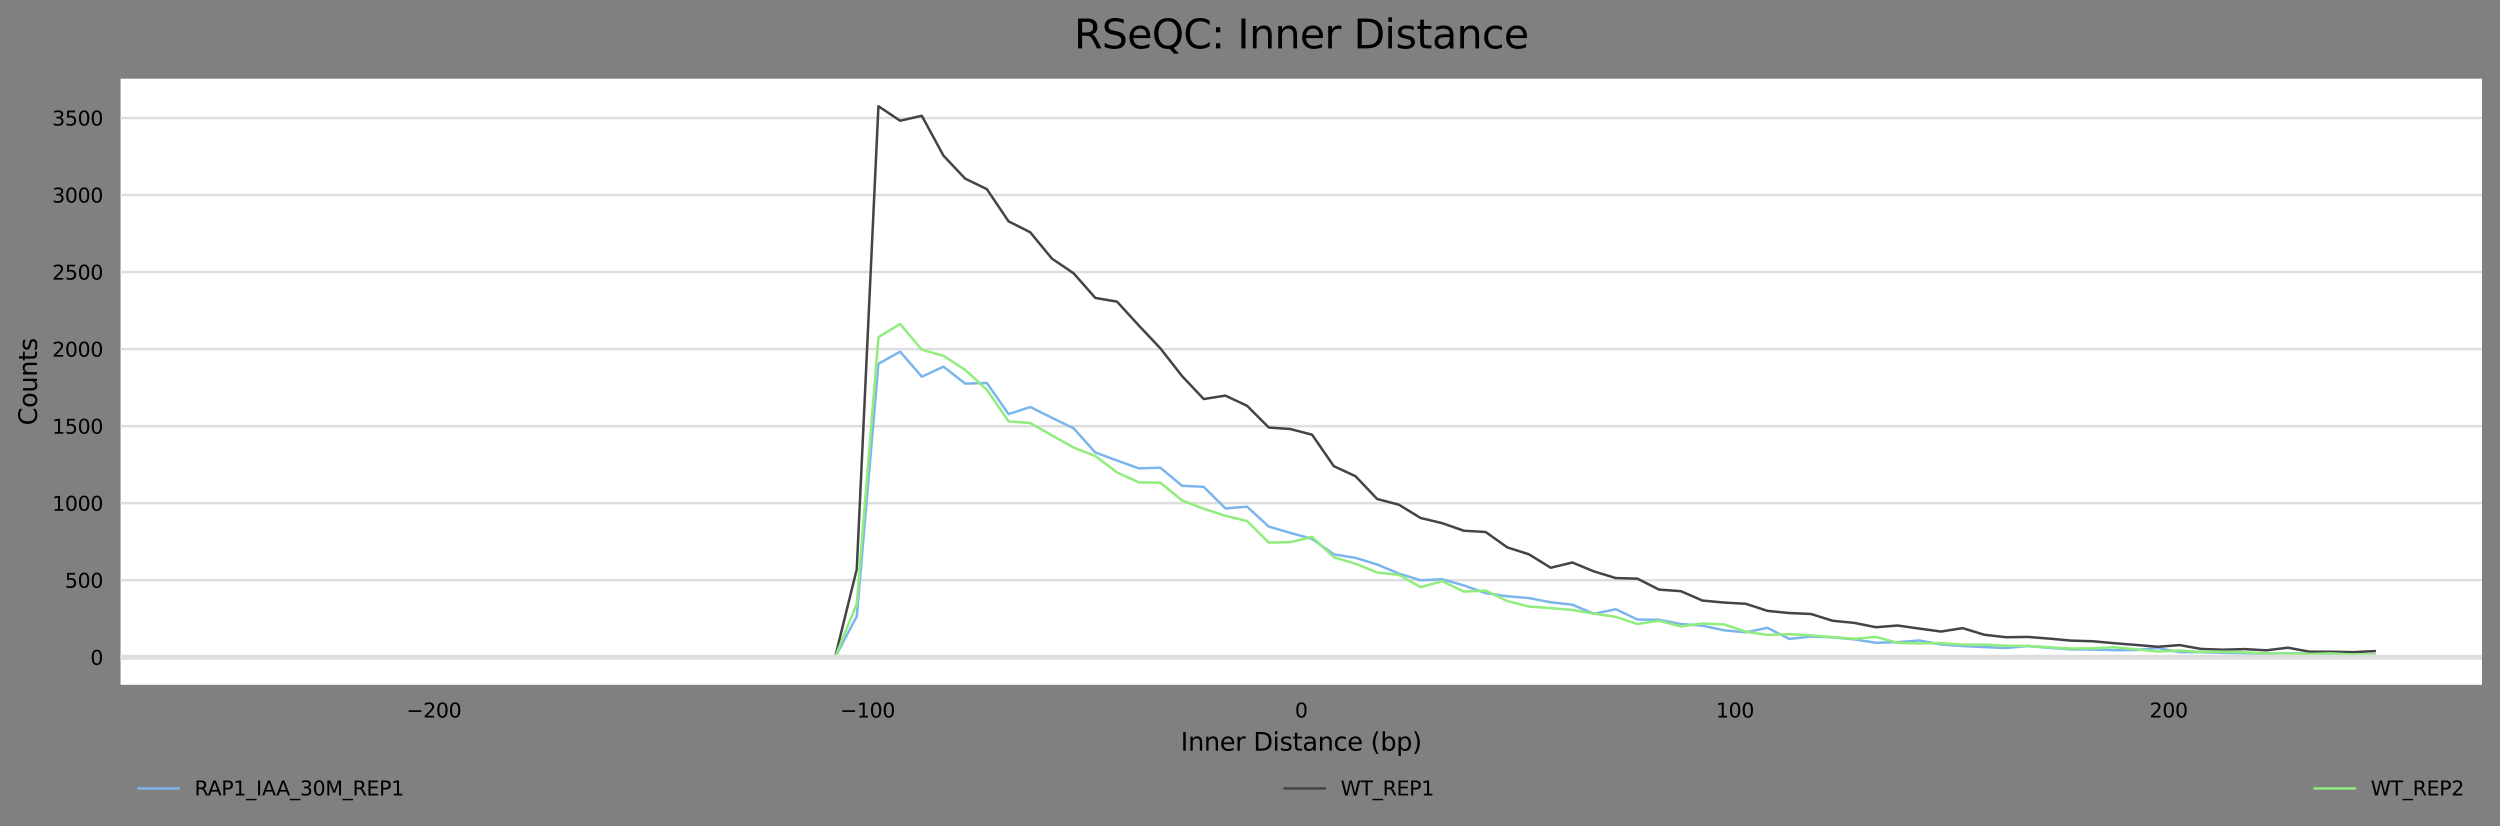 <?xml version="1.0" encoding="utf-8" standalone="no"?>
<!DOCTYPE svg PUBLIC "-//W3C//DTD SVG 1.1//EN"
  "http://www.w3.org/Graphics/SVG/1.1/DTD/svg11.dtd">
<svg xmlns:xlink="http://www.w3.org/1999/xlink" width="1000.238pt" height="330.542pt" viewBox="0 0 1000.238 330.542" xmlns="http://www.w3.org/2000/svg" version="1.1">
 <rect x="0" y="0" width="1000.238" height="330.542" fill="#808080" stroke="none"/>
 <defs>
  <style type="text/css">*{stroke-linejoin: round; stroke-linecap: butt}</style>
 </defs>
 <g id="figure_1">
  <g id="axes_1">
   <g id="patch_1">
    <path d="M 48.238 273.99 
L 993.038 273.99 
L 993.038 31.483 
L 48.238 31.483 
z
" style="fill: #ffffff"/>
   </g>
   <g id="matplotlib.axis_1">
    <g id="xtick_1">
     <g id="text_1">
      <!-- −200 -->
      <g transform="translate(162.617 287.069)scale(0.08 -0.08)">
       <defs>
        <path id="DejaVuSans-2212" d="M 678 2272 
L 4684 2272 
L 4684 1741 
L 678 1741 
L 678 2272 
z
" transform="scale(0.016)"/>
        <path id="DejaVuSans-32" d="M 1228 531 
L 3431 531 
L 3431 0 
L 469 0 
L 469 531 
Q 828 903 1448 1529 
Q 2069 2156 2228 2338 
Q 2531 2678 2651 2914 
Q 2772 3150 2772 3378 
Q 2772 3750 2511 3984 
Q 2250 4219 1831 4219 
Q 1534 4219 1204 4116 
Q 875 4013 500 3803 
L 500 4441 
Q 881 4594 1212 4672 
Q 1544 4750 1819 4750 
Q 2544 4750 2975 4387 
Q 3406 4025 3406 3419 
Q 3406 3131 3298 2873 
Q 3191 2616 2906 2266 
Q 2828 2175 2409 1742 
Q 1991 1309 1228 531 
z
" transform="scale(0.016)"/>
        <path id="DejaVuSans-30" d="M 2034 4250 
Q 1547 4250 1301 3770 
Q 1056 3291 1056 2328 
Q 1056 1369 1301 889 
Q 1547 409 2034 409 
Q 2525 409 2770 889 
Q 3016 1369 3016 2328 
Q 3016 3291 2770 3770 
Q 2525 4250 2034 4250 
z
M 2034 4750 
Q 2819 4750 3233 4129 
Q 3647 3509 3647 2328 
Q 3647 1150 3233 529 
Q 2819 -91 2034 -91 
Q 1250 -91 836 529 
Q 422 1150 422 2328 
Q 422 3509 836 4129 
Q 1250 4750 2034 4750 
z
" transform="scale(0.016)"/>
       </defs>
       <use xlink:href="#DejaVuSans-2212"/>
       <use xlink:href="#DejaVuSans-32" x="83.789"/>
       <use xlink:href="#DejaVuSans-30" x="147.412"/>
       <use xlink:href="#DejaVuSans-30" x="211.035"/>
      </g>
     </g>
    </g>
    <g id="xtick_2">
     <g id="text_2">
      <!-- −100 -->
      <g transform="translate(336.134 287.069)scale(0.08 -0.08)">
       <defs>
        <path id="DejaVuSans-31" d="M 794 531 
L 1825 531 
L 1825 4091 
L 703 3866 
L 703 4441 
L 1819 4666 
L 2450 4666 
L 2450 531 
L 3481 531 
L 3481 0 
L 794 0 
L 794 531 
z
" transform="scale(0.016)"/>
       </defs>
       <use xlink:href="#DejaVuSans-2212"/>
       <use xlink:href="#DejaVuSans-31" x="83.789"/>
       <use xlink:href="#DejaVuSans-30" x="147.412"/>
       <use xlink:href="#DejaVuSans-30" x="211.035"/>
      </g>
     </g>
    </g>
    <g id="xtick_3">
     <g id="text_3">
      <!-- 0 -->
      <g transform="translate(518.093 287.069)scale(0.08 -0.08)">
       <use xlink:href="#DejaVuSans-30"/>
      </g>
     </g>
    </g>
    <g id="xtick_4">
     <g id="text_4">
      <!-- 100 -->
      <g transform="translate(686.52 287.069)scale(0.08 -0.08)">
       <use xlink:href="#DejaVuSans-31"/>
       <use xlink:href="#DejaVuSans-30" x="63.623"/>
       <use xlink:href="#DejaVuSans-30" x="127.246"/>
      </g>
     </g>
    </g>
    <g id="xtick_5">
     <g id="text_5">
      <!-- 200 -->
      <g transform="translate(860.037 287.069)scale(0.08 -0.08)">
       <use xlink:href="#DejaVuSans-32"/>
       <use xlink:href="#DejaVuSans-30" x="63.623"/>
       <use xlink:href="#DejaVuSans-30" x="127.246"/>
      </g>
     </g>
    </g>
    <g id="text_6">
     <!-- Inner Distance (bp) -->
     <g transform="translate(472.403 300.331)scale(0.1 -0.1)">
      <defs>
       <path id="DejaVuSans-49" d="M 628 4666 
L 1259 4666 
L 1259 0 
L 628 0 
L 628 4666 
z
" transform="scale(0.016)"/>
       <path id="DejaVuSans-6e" d="M 3513 2113 
L 3513 0 
L 2938 0 
L 2938 2094 
Q 2938 2591 2744 2837 
Q 2550 3084 2163 3084 
Q 1697 3084 1428 2787 
Q 1159 2491 1159 1978 
L 1159 0 
L 581 0 
L 581 3500 
L 1159 3500 
L 1159 2956 
Q 1366 3272 1645 3428 
Q 1925 3584 2291 3584 
Q 2894 3584 3203 3211 
Q 3513 2838 3513 2113 
z
" transform="scale(0.016)"/>
       <path id="DejaVuSans-65" d="M 3597 1894 
L 3597 1613 
L 953 1613 
Q 991 1019 1311 708 
Q 1631 397 2203 397 
Q 2534 397 2845 478 
Q 3156 559 3463 722 
L 3463 178 
Q 3153 47 2828 -22 
Q 2503 -91 2169 -91 
Q 1331 -91 842 396 
Q 353 884 353 1716 
Q 353 2575 817 3079 
Q 1281 3584 2069 3584 
Q 2775 3584 3186 3129 
Q 3597 2675 3597 1894 
z
M 3022 2063 
Q 3016 2534 2758 2815 
Q 2500 3097 2075 3097 
Q 1594 3097 1305 2825 
Q 1016 2553 972 2059 
L 3022 2063 
z
" transform="scale(0.016)"/>
       <path id="DejaVuSans-72" d="M 2631 2963 
Q 2534 3019 2420 3045 
Q 2306 3072 2169 3072 
Q 1681 3072 1420 2755 
Q 1159 2438 1159 1844 
L 1159 0 
L 581 0 
L 581 3500 
L 1159 3500 
L 1159 2956 
Q 1341 3275 1631 3429 
Q 1922 3584 2338 3584 
Q 2397 3584 2469 3576 
Q 2541 3569 2628 3553 
L 2631 2963 
z
" transform="scale(0.016)"/>
       <path id="DejaVuSans-20" transform="scale(0.016)"/>
       <path id="DejaVuSans-44" d="M 1259 4147 
L 1259 519 
L 2022 519 
Q 2988 519 3436 956 
Q 3884 1394 3884 2338 
Q 3884 3275 3436 3711 
Q 2988 4147 2022 4147 
L 1259 4147 
z
M 628 4666 
L 1925 4666 
Q 3281 4666 3915 4102 
Q 4550 3538 4550 2338 
Q 4550 1131 3912 565 
Q 3275 0 1925 0 
L 628 0 
L 628 4666 
z
" transform="scale(0.016)"/>
       <path id="DejaVuSans-69" d="M 603 3500 
L 1178 3500 
L 1178 0 
L 603 0 
L 603 3500 
z
M 603 4863 
L 1178 4863 
L 1178 4134 
L 603 4134 
L 603 4863 
z
" transform="scale(0.016)"/>
       <path id="DejaVuSans-73" d="M 2834 3397 
L 2834 2853 
Q 2591 2978 2328 3040 
Q 2066 3103 1784 3103 
Q 1356 3103 1142 2972 
Q 928 2841 928 2578 
Q 928 2378 1081 2264 
Q 1234 2150 1697 2047 
L 1894 2003 
Q 2506 1872 2764 1633 
Q 3022 1394 3022 966 
Q 3022 478 2636 193 
Q 2250 -91 1575 -91 
Q 1294 -91 989 -36 
Q 684 19 347 128 
L 347 722 
Q 666 556 975 473 
Q 1284 391 1588 391 
Q 1994 391 2212 530 
Q 2431 669 2431 922 
Q 2431 1156 2273 1281 
Q 2116 1406 1581 1522 
L 1381 1569 
Q 847 1681 609 1914 
Q 372 2147 372 2553 
Q 372 3047 722 3315 
Q 1072 3584 1716 3584 
Q 2034 3584 2315 3537 
Q 2597 3491 2834 3397 
z
" transform="scale(0.016)"/>
       <path id="DejaVuSans-74" d="M 1172 4494 
L 1172 3500 
L 2356 3500 
L 2356 3053 
L 1172 3053 
L 1172 1153 
Q 1172 725 1289 603 
Q 1406 481 1766 481 
L 2356 481 
L 2356 0 
L 1766 0 
Q 1100 0 847 248 
Q 594 497 594 1153 
L 594 3053 
L 172 3053 
L 172 3500 
L 594 3500 
L 594 4494 
L 1172 4494 
z
" transform="scale(0.016)"/>
       <path id="DejaVuSans-61" d="M 2194 1759 
Q 1497 1759 1228 1600 
Q 959 1441 959 1056 
Q 959 750 1161 570 
Q 1363 391 1709 391 
Q 2188 391 2477 730 
Q 2766 1069 2766 1631 
L 2766 1759 
L 2194 1759 
z
M 3341 1997 
L 3341 0 
L 2766 0 
L 2766 531 
Q 2569 213 2275 61 
Q 1981 -91 1556 -91 
Q 1019 -91 701 211 
Q 384 513 384 1019 
Q 384 1609 779 1909 
Q 1175 2209 1959 2209 
L 2766 2209 
L 2766 2266 
Q 2766 2663 2505 2880 
Q 2244 3097 1772 3097 
Q 1472 3097 1187 3025 
Q 903 2953 641 2809 
L 641 3341 
Q 956 3463 1253 3523 
Q 1550 3584 1831 3584 
Q 2591 3584 2966 3190 
Q 3341 2797 3341 1997 
z
" transform="scale(0.016)"/>
       <path id="DejaVuSans-63" d="M 3122 3366 
L 3122 2828 
Q 2878 2963 2633 3030 
Q 2388 3097 2138 3097 
Q 1578 3097 1268 2742 
Q 959 2388 959 1747 
Q 959 1106 1268 751 
Q 1578 397 2138 397 
Q 2388 397 2633 464 
Q 2878 531 3122 666 
L 3122 134 
Q 2881 22 2623 -34 
Q 2366 -91 2075 -91 
Q 1284 -91 818 406 
Q 353 903 353 1747 
Q 353 2603 823 3093 
Q 1294 3584 2113 3584 
Q 2378 3584 2631 3529 
Q 2884 3475 3122 3366 
z
" transform="scale(0.016)"/>
       <path id="DejaVuSans-28" d="M 1984 4856 
Q 1566 4138 1362 3434 
Q 1159 2731 1159 2009 
Q 1159 1288 1364 580 
Q 1569 -128 1984 -844 
L 1484 -844 
Q 1016 -109 783 600 
Q 550 1309 550 2009 
Q 550 2706 781 3412 
Q 1013 4119 1484 4856 
L 1984 4856 
z
" transform="scale(0.016)"/>
       <path id="DejaVuSans-62" d="M 3116 1747 
Q 3116 2381 2855 2742 
Q 2594 3103 2138 3103 
Q 1681 3103 1420 2742 
Q 1159 2381 1159 1747 
Q 1159 1113 1420 752 
Q 1681 391 2138 391 
Q 2594 391 2855 752 
Q 3116 1113 3116 1747 
z
M 1159 2969 
Q 1341 3281 1617 3432 
Q 1894 3584 2278 3584 
Q 2916 3584 3314 3078 
Q 3713 2572 3713 1747 
Q 3713 922 3314 415 
Q 2916 -91 2278 -91 
Q 1894 -91 1617 61 
Q 1341 213 1159 525 
L 1159 0 
L 581 0 
L 581 4863 
L 1159 4863 
L 1159 2969 
z
" transform="scale(0.016)"/>
       <path id="DejaVuSans-70" d="M 1159 525 
L 1159 -1331 
L 581 -1331 
L 581 3500 
L 1159 3500 
L 1159 2969 
Q 1341 3281 1617 3432 
Q 1894 3584 2278 3584 
Q 2916 3584 3314 3078 
Q 3713 2572 3713 1747 
Q 3713 922 3314 415 
Q 2916 -91 2278 -91 
Q 1894 -91 1617 61 
Q 1341 213 1159 525 
z
M 3116 1747 
Q 3116 2381 2855 2742 
Q 2594 3103 2138 3103 
Q 1681 3103 1420 2742 
Q 1159 2381 1159 1747 
Q 1159 1113 1420 752 
Q 1681 391 2138 391 
Q 2594 391 2855 752 
Q 3116 1113 3116 1747 
z
" transform="scale(0.016)"/>
       <path id="DejaVuSans-29" d="M 513 4856 
L 1013 4856 
Q 1481 4119 1714 3412 
Q 1947 2706 1947 2009 
Q 1947 1309 1714 600 
Q 1481 -109 1013 -844 
L 513 -844 
Q 928 -128 1133 580 
Q 1338 1288 1338 2009 
Q 1338 2731 1133 3434 
Q 928 4138 513 4856 
z
" transform="scale(0.016)"/>
      </defs>
      <use xlink:href="#DejaVuSans-49"/>
      <use xlink:href="#DejaVuSans-6e" x="29.492"/>
      <use xlink:href="#DejaVuSans-6e" x="92.871"/>
      <use xlink:href="#DejaVuSans-65" x="156.25"/>
      <use xlink:href="#DejaVuSans-72" x="217.773"/>
      <use xlink:href="#DejaVuSans-20" x="258.887"/>
      <use xlink:href="#DejaVuSans-44" x="290.674"/>
      <use xlink:href="#DejaVuSans-69" x="367.676"/>
      <use xlink:href="#DejaVuSans-73" x="395.459"/>
      <use xlink:href="#DejaVuSans-74" x="447.559"/>
      <use xlink:href="#DejaVuSans-61" x="486.768"/>
      <use xlink:href="#DejaVuSans-6e" x="548.047"/>
      <use xlink:href="#DejaVuSans-63" x="611.426"/>
      <use xlink:href="#DejaVuSans-65" x="666.406"/>
      <use xlink:href="#DejaVuSans-20" x="727.93"/>
      <use xlink:href="#DejaVuSans-28" x="759.717"/>
      <use xlink:href="#DejaVuSans-62" x="798.73"/>
      <use xlink:href="#DejaVuSans-70" x="862.207"/>
      <use xlink:href="#DejaVuSans-29" x="925.684"/>
     </g>
    </g>
   </g>
   <g id="matplotlib.axis_2">
    <g id="ytick_1">
     <g id="line2d_1">
      <path d="M 48.238 262.967 
L 993.038 262.967 
" clip-path="url(#p61d3129573)" style="fill: none; stroke: #dedede; stroke-linecap: square"/>
     </g>
     <g id="text_7">
      <!-- 0 -->
      <g transform="translate(36.148 266.006)scale(0.08 -0.08)">
       <use xlink:href="#DejaVuSans-30"/>
      </g>
     </g>
    </g>
    <g id="ytick_2">
     <g id="line2d_2">
      <path d="M 48.238 232.142 
L 993.038 232.142 
" clip-path="url(#p61d3129573)" style="fill: none; stroke: #dedede; stroke-linecap: square"/>
     </g>
     <g id="text_8">
      <!-- 500 -->
      <g transform="translate(25.968 235.181)scale(0.08 -0.08)">
       <defs>
        <path id="DejaVuSans-35" d="M 691 4666 
L 3169 4666 
L 3169 4134 
L 1269 4134 
L 1269 2991 
Q 1406 3038 1543 3061 
Q 1681 3084 1819 3084 
Q 2600 3084 3056 2656 
Q 3513 2228 3513 1497 
Q 3513 744 3044 326 
Q 2575 -91 1722 -91 
Q 1428 -91 1123 -41 
Q 819 9 494 109 
L 494 744 
Q 775 591 1075 516 
Q 1375 441 1709 441 
Q 2250 441 2565 725 
Q 2881 1009 2881 1497 
Q 2881 1984 2565 2268 
Q 2250 2553 1709 2553 
Q 1456 2553 1204 2497 
Q 953 2441 691 2322 
L 691 4666 
z
" transform="scale(0.016)"/>
       </defs>
       <use xlink:href="#DejaVuSans-35"/>
       <use xlink:href="#DejaVuSans-30" x="63.623"/>
       <use xlink:href="#DejaVuSans-30" x="127.246"/>
      </g>
     </g>
    </g>
    <g id="ytick_3">
     <g id="line2d_3">
      <path d="M 48.238 201.317 
L 993.038 201.317 
" clip-path="url(#p61d3129573)" style="fill: none; stroke: #dedede; stroke-linecap: square"/>
     </g>
     <g id="text_9">
      <!-- 1000 -->
      <g transform="translate(20.878 204.356)scale(0.08 -0.08)">
       <use xlink:href="#DejaVuSans-31"/>
       <use xlink:href="#DejaVuSans-30" x="63.623"/>
       <use xlink:href="#DejaVuSans-30" x="127.246"/>
       <use xlink:href="#DejaVuSans-30" x="190.869"/>
      </g>
     </g>
    </g>
    <g id="ytick_4">
     <g id="line2d_4">
      <path d="M 48.238 170.492 
L 993.038 170.492 
" clip-path="url(#p61d3129573)" style="fill: none; stroke: #dedede; stroke-linecap: square"/>
     </g>
     <g id="text_10">
      <!-- 1500 -->
      <g transform="translate(20.878 173.531)scale(0.08 -0.08)">
       <use xlink:href="#DejaVuSans-31"/>
       <use xlink:href="#DejaVuSans-35" x="63.623"/>
       <use xlink:href="#DejaVuSans-30" x="127.246"/>
       <use xlink:href="#DejaVuSans-30" x="190.869"/>
      </g>
     </g>
    </g>
    <g id="ytick_5">
     <g id="line2d_5">
      <path d="M 48.238 139.667 
L 993.038 139.667 
" clip-path="url(#p61d3129573)" style="fill: none; stroke: #dedede; stroke-linecap: square"/>
     </g>
     <g id="text_11">
      <!-- 2000 -->
      <g transform="translate(20.878 142.706)scale(0.08 -0.08)">
       <use xlink:href="#DejaVuSans-32"/>
       <use xlink:href="#DejaVuSans-30" x="63.623"/>
       <use xlink:href="#DejaVuSans-30" x="127.246"/>
       <use xlink:href="#DejaVuSans-30" x="190.869"/>
      </g>
     </g>
    </g>
    <g id="ytick_6">
     <g id="line2d_6">
      <path d="M 48.238 108.842 
L 993.038 108.842 
" clip-path="url(#p61d3129573)" style="fill: none; stroke: #dedede; stroke-linecap: square"/>
     </g>
     <g id="text_12">
      <!-- 2500 -->
      <g transform="translate(20.878 111.881)scale(0.08 -0.08)">
       <use xlink:href="#DejaVuSans-32"/>
       <use xlink:href="#DejaVuSans-35" x="63.623"/>
       <use xlink:href="#DejaVuSans-30" x="127.246"/>
       <use xlink:href="#DejaVuSans-30" x="190.869"/>
      </g>
     </g>
    </g>
    <g id="ytick_7">
     <g id="line2d_7">
      <path d="M 48.238 78.016 
L 993.038 78.016 
" clip-path="url(#p61d3129573)" style="fill: none; stroke: #dedede; stroke-linecap: square"/>
     </g>
     <g id="text_13">
      <!-- 3000 -->
      <g transform="translate(20.878 81.056)scale(0.08 -0.08)">
       <defs>
        <path id="DejaVuSans-33" d="M 2597 2516 
Q 3050 2419 3304 2112 
Q 3559 1806 3559 1356 
Q 3559 666 3084 287 
Q 2609 -91 1734 -91 
Q 1441 -91 1130 -33 
Q 819 25 488 141 
L 488 750 
Q 750 597 1062 519 
Q 1375 441 1716 441 
Q 2309 441 2620 675 
Q 2931 909 2931 1356 
Q 2931 1769 2642 2001 
Q 2353 2234 1838 2234 
L 1294 2234 
L 1294 2753 
L 1863 2753 
Q 2328 2753 2575 2939 
Q 2822 3125 2822 3475 
Q 2822 3834 2567 4026 
Q 2313 4219 1838 4219 
Q 1578 4219 1281 4162 
Q 984 4106 628 3988 
L 628 4550 
Q 988 4650 1302 4700 
Q 1616 4750 1894 4750 
Q 2613 4750 3031 4423 
Q 3450 4097 3450 3541 
Q 3450 3153 3228 2886 
Q 3006 2619 2597 2516 
z
" transform="scale(0.016)"/>
       </defs>
       <use xlink:href="#DejaVuSans-33"/>
       <use xlink:href="#DejaVuSans-30" x="63.623"/>
       <use xlink:href="#DejaVuSans-30" x="127.246"/>
       <use xlink:href="#DejaVuSans-30" x="190.869"/>
      </g>
     </g>
    </g>
    <g id="ytick_8">
     <g id="line2d_8">
      <path d="M 48.238 47.191 
L 993.038 47.191 
" clip-path="url(#p61d3129573)" style="fill: none; stroke: #dedede; stroke-linecap: square"/>
     </g>
     <g id="text_14">
      <!-- 3500 -->
      <g transform="translate(20.878 50.231)scale(0.08 -0.08)">
       <use xlink:href="#DejaVuSans-33"/>
       <use xlink:href="#DejaVuSans-35" x="63.623"/>
       <use xlink:href="#DejaVuSans-30" x="127.246"/>
       <use xlink:href="#DejaVuSans-30" x="190.869"/>
      </g>
     </g>
    </g>
    <g id="text_15">
     <!-- Counts -->
     <g transform="translate(14.798 170.19)rotate(-90)scale(0.1 -0.1)">
      <defs>
       <path id="DejaVuSans-43" d="M 4122 4306 
L 4122 3641 
Q 3803 3938 3442 4084 
Q 3081 4231 2675 4231 
Q 1875 4231 1450 3742 
Q 1025 3253 1025 2328 
Q 1025 1406 1450 917 
Q 1875 428 2675 428 
Q 3081 428 3442 575 
Q 3803 722 4122 1019 
L 4122 359 
Q 3791 134 3420 21 
Q 3050 -91 2638 -91 
Q 1578 -91 968 557 
Q 359 1206 359 2328 
Q 359 3453 968 4101 
Q 1578 4750 2638 4750 
Q 3056 4750 3426 4639 
Q 3797 4528 4122 4306 
z
" transform="scale(0.016)"/>
       <path id="DejaVuSans-6f" d="M 1959 3097 
Q 1497 3097 1228 2736 
Q 959 2375 959 1747 
Q 959 1119 1226 758 
Q 1494 397 1959 397 
Q 2419 397 2687 759 
Q 2956 1122 2956 1747 
Q 2956 2369 2687 2733 
Q 2419 3097 1959 3097 
z
M 1959 3584 
Q 2709 3584 3137 3096 
Q 3566 2609 3566 1747 
Q 3566 888 3137 398 
Q 2709 -91 1959 -91 
Q 1206 -91 779 398 
Q 353 888 353 1747 
Q 353 2609 779 3096 
Q 1206 3584 1959 3584 
z
" transform="scale(0.016)"/>
       <path id="DejaVuSans-75" d="M 544 1381 
L 544 3500 
L 1119 3500 
L 1119 1403 
Q 1119 906 1312 657 
Q 1506 409 1894 409 
Q 2359 409 2629 706 
Q 2900 1003 2900 1516 
L 2900 3500 
L 3475 3500 
L 3475 0 
L 2900 0 
L 2900 538 
Q 2691 219 2414 64 
Q 2138 -91 1772 -91 
Q 1169 -91 856 284 
Q 544 659 544 1381 
z
M 1991 3584 
L 1991 3584 
z
" transform="scale(0.016)"/>
      </defs>
      <use xlink:href="#DejaVuSans-43"/>
      <use xlink:href="#DejaVuSans-6f" x="69.824"/>
      <use xlink:href="#DejaVuSans-75" x="131.006"/>
      <use xlink:href="#DejaVuSans-6e" x="194.385"/>
      <use xlink:href="#DejaVuSans-74" x="257.764"/>
      <use xlink:href="#DejaVuSans-73" x="296.973"/>
     </g>
    </g>
   </g>
   <g id="line2d_9">
    <path d="M 91.184 262.967 
L 99.859 262.967 
L 108.535 262.967 
L 117.211 262.967 
L 125.887 262.967 
L 134.563 262.967 
L 143.239 262.967 
L 151.915 262.967 
L 160.59 262.967 
L 169.266 262.967 
L 177.942 262.967 
L 186.618 262.967 
L 195.294 262.967 
L 203.97 262.967 
L 212.645 262.967 
L 221.321 262.967 
L 229.997 262.967 
L 238.673 262.967 
L 247.349 262.967 
L 256.025 262.967 
L 264.701 262.967 
L 273.376 262.967 
L 282.052 262.967 
L 290.728 262.967 
L 299.404 262.967 
L 308.08 262.967 
L 316.756 262.967 
L 325.432 262.967 
L 334.107 262.967 
L 342.783 246.63 
L 351.459 145.523 
L 360.135 140.715 
L 368.811 150.702 
L 377.487 146.695 
L 386.162 153.476 
L 394.838 153.23 
L 403.514 165.683 
L 412.19 162.847 
L 420.866 167.163 
L 429.542 171.355 
L 438.218 181.034 
L 446.893 184.24 
L 455.569 187.384 
L 464.245 187.137 
L 472.921 194.35 
L 481.597 194.782 
L 490.273 203.413 
L 498.949 202.735 
L 507.624 210.688 
L 516.3 213.215 
L 524.976 215.62 
L 533.652 221.785 
L 542.328 223.203 
L 551.004 225.854 
L 559.679 229.491 
L 568.355 232.142 
L 577.031 231.772 
L 585.707 234.238 
L 594.383 237.321 
L 603.059 238.554 
L 611.735 239.293 
L 620.41 240.958 
L 629.086 241.944 
L 637.762 245.582 
L 646.438 243.732 
L 655.114 247.863 
L 663.79 247.986 
L 672.465 249.651 
L 681.141 250.329 
L 689.817 252.178 
L 698.493 252.98 
L 707.169 251.192 
L 715.845 255.631 
L 724.521 254.706 
L 733.196 254.952 
L 741.872 255.816 
L 750.548 257.172 
L 759.224 256.925 
L 767.9 256.247 
L 776.576 257.85 
L 785.252 258.467 
L 793.927 258.898 
L 802.603 259.268 
L 811.279 258.467 
L 819.955 259.206 
L 828.631 259.823 
L 837.307 259.884 
L 845.982 260.131 
L 854.658 260.069 
L 863.334 259.268 
L 872.01 260.933 
L 880.686 260.933 
L 889.362 261.179 
L 898.038 261.426 
L 906.713 261.487 
L 915.389 261.364 
L 924.065 261.611 
L 932.741 261.857 
L 941.417 262.227 
L 950.093 261.919 
" clip-path="url(#p61d3129573)" style="fill: none; stroke: #7cb5ec; stroke-linecap: square"/>
   </g>
   <g id="line2d_10">
    <path d="M 91.184 262.967 
L 99.859 262.967 
L 108.535 262.967 
L 117.211 262.967 
L 125.887 262.967 
L 134.563 262.967 
L 143.239 262.967 
L 151.915 262.967 
L 160.59 262.967 
L 169.266 262.967 
L 177.942 262.967 
L 186.618 262.967 
L 195.294 262.967 
L 203.97 262.967 
L 212.645 262.967 
L 221.321 262.967 
L 229.997 262.967 
L 238.673 262.967 
L 247.349 262.967 
L 256.025 262.967 
L 264.701 262.967 
L 273.376 262.967 
L 282.052 262.967 
L 290.728 262.967 
L 299.404 262.967 
L 308.08 262.967 
L 316.756 262.967 
L 325.432 262.967 
L 334.107 262.967 
L 342.783 227.765 
L 351.459 42.506 
L 360.135 48.301 
L 368.811 46.328 
L 377.487 62.296 
L 386.162 71.482 
L 394.838 75.674 
L 403.514 88.559 
L 412.19 92.936 
L 420.866 103.478 
L 429.542 109.335 
L 438.218 119.199 
L 446.893 120.678 
L 455.569 130.172 
L 464.245 139.358 
L 472.921 150.455 
L 481.597 159.641 
L 490.273 158.285 
L 498.949 162.354 
L 507.624 171.047 
L 516.3 171.663 
L 524.976 173.944 
L 533.652 186.521 
L 542.328 190.528 
L 551.004 199.652 
L 559.679 201.933 
L 568.355 207.235 
L 577.031 209.331 
L 585.707 212.352 
L 594.383 212.845 
L 603.059 219.01 
L 611.735 221.785 
L 620.41 227.148 
L 629.086 225.052 
L 637.762 228.628 
L 646.438 231.279 
L 655.114 231.525 
L 663.79 235.903 
L 672.465 236.519 
L 681.141 240.28 
L 689.817 241.081 
L 698.493 241.574 
L 707.169 244.41 
L 715.845 245.273 
L 724.521 245.643 
L 733.196 248.356 
L 741.872 249.219 
L 750.548 250.945 
L 759.224 250.267 
L 767.9 251.5 
L 776.576 252.671 
L 785.252 251.315 
L 793.927 253.966 
L 802.603 254.952 
L 811.279 254.829 
L 819.955 255.507 
L 828.631 256.309 
L 837.307 256.555 
L 845.982 257.357 
L 854.658 258.035 
L 863.334 258.775 
L 872.01 258.097 
L 880.686 259.638 
L 889.362 259.946 
L 898.038 259.7 
L 906.713 260.193 
L 915.389 259.145 
L 924.065 260.748 
L 932.741 260.748 
L 941.417 260.933 
L 950.093 260.501 
" clip-path="url(#p61d3129573)" style="fill: none; stroke: #434348; stroke-linecap: square"/>
   </g>
   <g id="line2d_11">
    <path d="M 91.184 262.967 
L 99.859 262.967 
L 108.535 262.967 
L 117.211 262.967 
L 125.887 262.967 
L 134.563 262.967 
L 143.239 262.967 
L 151.915 262.967 
L 160.59 262.967 
L 169.266 262.967 
L 177.942 262.967 
L 186.618 262.967 
L 195.294 262.967 
L 203.97 262.967 
L 212.645 262.967 
L 221.321 262.967 
L 229.997 262.967 
L 238.673 262.967 
L 247.349 262.967 
L 256.025 262.967 
L 264.701 262.967 
L 273.376 262.967 
L 282.052 262.967 
L 290.728 262.967 
L 299.404 262.967 
L 308.08 262.967 
L 316.756 262.967 
L 325.432 262.967 
L 334.107 262.967 
L 342.783 241.574 
L 351.459 134.858 
L 360.135 129.618 
L 368.811 139.913 
L 377.487 142.379 
L 386.162 147.989 
L 394.838 155.942 
L 403.514 168.581 
L 412.19 169.259 
L 420.866 174.191 
L 429.542 179.061 
L 438.218 182.452 
L 446.893 188.987 
L 455.569 192.994 
L 464.245 193.117 
L 472.921 200.207 
L 481.597 203.536 
L 490.273 206.372 
L 498.949 208.468 
L 507.624 217.099 
L 516.3 216.914 
L 524.976 214.818 
L 533.652 222.956 
L 542.328 225.545 
L 551.004 229.059 
L 559.679 229.984 
L 568.355 234.916 
L 577.031 232.512 
L 585.707 236.704 
L 594.383 236.272 
L 603.059 240.465 
L 611.735 242.684 
L 620.41 243.301 
L 629.086 244.04 
L 637.762 245.52 
L 646.438 246.815 
L 655.114 249.651 
L 663.79 248.356 
L 672.465 250.637 
L 681.141 249.466 
L 689.817 249.836 
L 698.493 252.733 
L 707.169 254.028 
L 715.845 253.719 
L 724.521 254.213 
L 733.196 254.952 
L 741.872 255.569 
L 750.548 254.829 
L 759.224 257.172 
L 767.9 257.418 
L 776.576 257.295 
L 785.252 257.912 
L 793.927 257.912 
L 802.603 258.343 
L 811.279 258.467 
L 819.955 258.96 
L 828.631 259.453 
L 837.307 259.391 
L 845.982 258.96 
L 854.658 259.761 
L 863.334 260.686 
L 872.01 260.254 
L 880.686 260.809 
L 889.362 260.748 
L 898.038 260.994 
L 906.713 261.426 
L 915.389 261.487 
L 924.065 261.672 
L 932.741 261.426 
L 941.417 261.857 
L 950.093 261.919 
" clip-path="url(#p61d3129573)" style="fill: none; stroke: #90ed7d; stroke-linecap: square"/>
   </g>
   <g id="line2d_12">
    <path d="M 48.238 262.967 
L 993.038 262.967 
" clip-path="url(#p61d3129573)" style="fill: none; stroke: #dedede; stroke-width: 2; stroke-linecap: square"/>
   </g>
   <g id="text_16">
    <!-- RSeQC: Inner Distance -->
    <g transform="translate(429.723 19.358)scale(0.16 -0.16)">
     <defs>
      <path id="DejaVuSans-52" d="M 2841 2188 
Q 3044 2119 3236 1894 
Q 3428 1669 3622 1275 
L 4263 0 
L 3584 0 
L 2988 1197 
Q 2756 1666 2539 1819 
Q 2322 1972 1947 1972 
L 1259 1972 
L 1259 0 
L 628 0 
L 628 4666 
L 2053 4666 
Q 2853 4666 3247 4331 
Q 3641 3997 3641 3322 
Q 3641 2881 3436 2590 
Q 3231 2300 2841 2188 
z
M 1259 4147 
L 1259 2491 
L 2053 2491 
Q 2509 2491 2742 2702 
Q 2975 2913 2975 3322 
Q 2975 3731 2742 3939 
Q 2509 4147 2053 4147 
L 1259 4147 
z
" transform="scale(0.016)"/>
      <path id="DejaVuSans-53" d="M 3425 4513 
L 3425 3897 
Q 3066 4069 2747 4153 
Q 2428 4238 2131 4238 
Q 1616 4238 1336 4038 
Q 1056 3838 1056 3469 
Q 1056 3159 1242 3001 
Q 1428 2844 1947 2747 
L 2328 2669 
Q 3034 2534 3370 2195 
Q 3706 1856 3706 1288 
Q 3706 609 3251 259 
Q 2797 -91 1919 -91 
Q 1588 -91 1214 -16 
Q 841 59 441 206 
L 441 856 
Q 825 641 1194 531 
Q 1563 422 1919 422 
Q 2459 422 2753 634 
Q 3047 847 3047 1241 
Q 3047 1584 2836 1778 
Q 2625 1972 2144 2069 
L 1759 2144 
Q 1053 2284 737 2584 
Q 422 2884 422 3419 
Q 422 4038 858 4394 
Q 1294 4750 2059 4750 
Q 2388 4750 2728 4690 
Q 3069 4631 3425 4513 
z
" transform="scale(0.016)"/>
      <path id="DejaVuSans-51" d="M 2522 4238 
Q 1834 4238 1429 3725 
Q 1025 3213 1025 2328 
Q 1025 1447 1429 934 
Q 1834 422 2522 422 
Q 3209 422 3611 934 
Q 4013 1447 4013 2328 
Q 4013 3213 3611 3725 
Q 3209 4238 2522 4238 
z
M 3406 84 
L 4238 -825 
L 3475 -825 
L 2784 -78 
Q 2681 -84 2626 -87 
Q 2572 -91 2522 -91 
Q 1538 -91 948 567 
Q 359 1225 359 2328 
Q 359 3434 948 4092 
Q 1538 4750 2522 4750 
Q 3503 4750 4090 4092 
Q 4678 3434 4678 2328 
Q 4678 1516 4351 937 
Q 4025 359 3406 84 
z
" transform="scale(0.016)"/>
      <path id="DejaVuSans-3a" d="M 750 794 
L 1409 794 
L 1409 0 
L 750 0 
L 750 794 
z
M 750 3309 
L 1409 3309 
L 1409 2516 
L 750 2516 
L 750 3309 
z
" transform="scale(0.016)"/>
     </defs>
     <use xlink:href="#DejaVuSans-52"/>
     <use xlink:href="#DejaVuSans-53" x="69.482"/>
     <use xlink:href="#DejaVuSans-65" x="132.959"/>
     <use xlink:href="#DejaVuSans-51" x="194.482"/>
     <use xlink:href="#DejaVuSans-43" x="273.193"/>
     <use xlink:href="#DejaVuSans-3a" x="343.018"/>
     <use xlink:href="#DejaVuSans-20" x="376.709"/>
     <use xlink:href="#DejaVuSans-49" x="408.496"/>
     <use xlink:href="#DejaVuSans-6e" x="437.988"/>
     <use xlink:href="#DejaVuSans-6e" x="501.367"/>
     <use xlink:href="#DejaVuSans-65" x="564.746"/>
     <use xlink:href="#DejaVuSans-72" x="626.27"/>
     <use xlink:href="#DejaVuSans-20" x="667.383"/>
     <use xlink:href="#DejaVuSans-44" x="699.17"/>
     <use xlink:href="#DejaVuSans-69" x="776.172"/>
     <use xlink:href="#DejaVuSans-73" x="803.955"/>
     <use xlink:href="#DejaVuSans-74" x="856.055"/>
     <use xlink:href="#DejaVuSans-61" x="895.264"/>
     <use xlink:href="#DejaVuSans-6e" x="956.543"/>
     <use xlink:href="#DejaVuSans-63" x="1019.922"/>
     <use xlink:href="#DejaVuSans-65" x="1074.902"/>
    </g>
   </g>
   <g id="legend_1">
    <g id="line2d_13">
     <path d="M 55.438 315.455 
L 63.438 315.455 
L 71.438 315.455 
" style="fill: none; stroke: #7cb5ec; stroke-linecap: square"/>
    </g>
    <g id="text_17">
     <!-- RAP1_IAA_30M_REP1 -->
     <g transform="translate(77.838 318.255)scale(0.08 -0.08)">
      <defs>
       <path id="DejaVuSans-41" d="M 2188 4044 
L 1331 1722 
L 3047 1722 
L 2188 4044 
z
M 1831 4666 
L 2547 4666 
L 4325 0 
L 3669 0 
L 3244 1197 
L 1141 1197 
L 716 0 
L 50 0 
L 1831 4666 
z
" transform="scale(0.016)"/>
       <path id="DejaVuSans-50" d="M 1259 4147 
L 1259 2394 
L 2053 2394 
Q 2494 2394 2734 2622 
Q 2975 2850 2975 3272 
Q 2975 3691 2734 3919 
Q 2494 4147 2053 4147 
L 1259 4147 
z
M 628 4666 
L 2053 4666 
Q 2838 4666 3239 4311 
Q 3641 3956 3641 3272 
Q 3641 2581 3239 2228 
Q 2838 1875 2053 1875 
L 1259 1875 
L 1259 0 
L 628 0 
L 628 4666 
z
" transform="scale(0.016)"/>
       <path id="DejaVuSans-5f" d="M 3263 -1063 
L 3263 -1509 
L -63 -1509 
L -63 -1063 
L 3263 -1063 
z
" transform="scale(0.016)"/>
       <path id="DejaVuSans-4d" d="M 628 4666 
L 1569 4666 
L 2759 1491 
L 3956 4666 
L 4897 4666 
L 4897 0 
L 4281 0 
L 4281 4097 
L 3078 897 
L 2444 897 
L 1241 4097 
L 1241 0 
L 628 0 
L 628 4666 
z
" transform="scale(0.016)"/>
       <path id="DejaVuSans-45" d="M 628 4666 
L 3578 4666 
L 3578 4134 
L 1259 4134 
L 1259 2753 
L 3481 2753 
L 3481 2222 
L 1259 2222 
L 1259 531 
L 3634 531 
L 3634 0 
L 628 0 
L 628 4666 
z
" transform="scale(0.016)"/>
      </defs>
      <use xlink:href="#DejaVuSans-52"/>
      <use xlink:href="#DejaVuSans-41" x="65.482"/>
      <use xlink:href="#DejaVuSans-50" x="133.891"/>
      <use xlink:href="#DejaVuSans-31" x="194.193"/>
      <use xlink:href="#DejaVuSans-5f" x="257.816"/>
      <use xlink:href="#DejaVuSans-49" x="307.816"/>
      <use xlink:href="#DejaVuSans-41" x="337.309"/>
      <use xlink:href="#DejaVuSans-41" x="408.467"/>
      <use xlink:href="#DejaVuSans-5f" x="476.875"/>
      <use xlink:href="#DejaVuSans-33" x="526.875"/>
      <use xlink:href="#DejaVuSans-30" x="590.498"/>
      <use xlink:href="#DejaVuSans-4d" x="654.121"/>
      <use xlink:href="#DejaVuSans-5f" x="740.4"/>
      <use xlink:href="#DejaVuSans-52" x="790.4"/>
      <use xlink:href="#DejaVuSans-45" x="859.883"/>
      <use xlink:href="#DejaVuSans-50" x="923.066"/>
      <use xlink:href="#DejaVuSans-31" x="983.369"/>
     </g>
    </g>
    <g id="line2d_14">
     <path d="M 513.994 315.455 
L 521.994 315.455 
L 529.994 315.455 
" style="fill: none; stroke: #434348; stroke-linecap: square"/>
    </g>
    <g id="text_18">
     <!-- WT_REP1 -->
     <g transform="translate(536.394 318.255)scale(0.08 -0.08)">
      <defs>
       <path id="DejaVuSans-57" d="M 213 4666 
L 850 4666 
L 1831 722 
L 2809 4666 
L 3519 4666 
L 4500 722 
L 5478 4666 
L 6119 4666 
L 4947 0 
L 4153 0 
L 3169 4050 
L 2175 0 
L 1381 0 
L 213 4666 
z
" transform="scale(0.016)"/>
       <path id="DejaVuSans-54" d="M -19 4666 
L 3928 4666 
L 3928 4134 
L 2272 4134 
L 2272 0 
L 1638 0 
L 1638 4134 
L -19 4134 
L -19 4666 
z
" transform="scale(0.016)"/>
      </defs>
      <use xlink:href="#DejaVuSans-57"/>
      <use xlink:href="#DejaVuSans-54" x="98.877"/>
      <use xlink:href="#DejaVuSans-5f" x="159.961"/>
      <use xlink:href="#DejaVuSans-52" x="209.961"/>
      <use xlink:href="#DejaVuSans-45" x="279.443"/>
      <use xlink:href="#DejaVuSans-50" x="342.627"/>
      <use xlink:href="#DejaVuSans-31" x="402.93"/>
     </g>
    </g>
    <g id="line2d_15">
     <path d="M 926.114 315.455 
L 934.114 315.455 
L 942.114 315.455 
" style="fill: none; stroke: #90ed7d; stroke-linecap: square"/>
    </g>
    <g id="text_19">
     <!-- WT_REP2 -->
     <g transform="translate(948.514 318.255)scale(0.08 -0.08)">
      <use xlink:href="#DejaVuSans-57"/>
      <use xlink:href="#DejaVuSans-54" x="98.877"/>
      <use xlink:href="#DejaVuSans-5f" x="159.961"/>
      <use xlink:href="#DejaVuSans-52" x="209.961"/>
      <use xlink:href="#DejaVuSans-45" x="279.443"/>
      <use xlink:href="#DejaVuSans-50" x="342.627"/>
      <use xlink:href="#DejaVuSans-32" x="402.93"/>
     </g>
    </g>
   </g>
  </g>
 </g>
 <defs>
  <clipPath id="p61d3129573">
   <rect x="48.238" y="31.483" width="944.8" height="242.507"/>
  </clipPath>
 </defs>
</svg>
